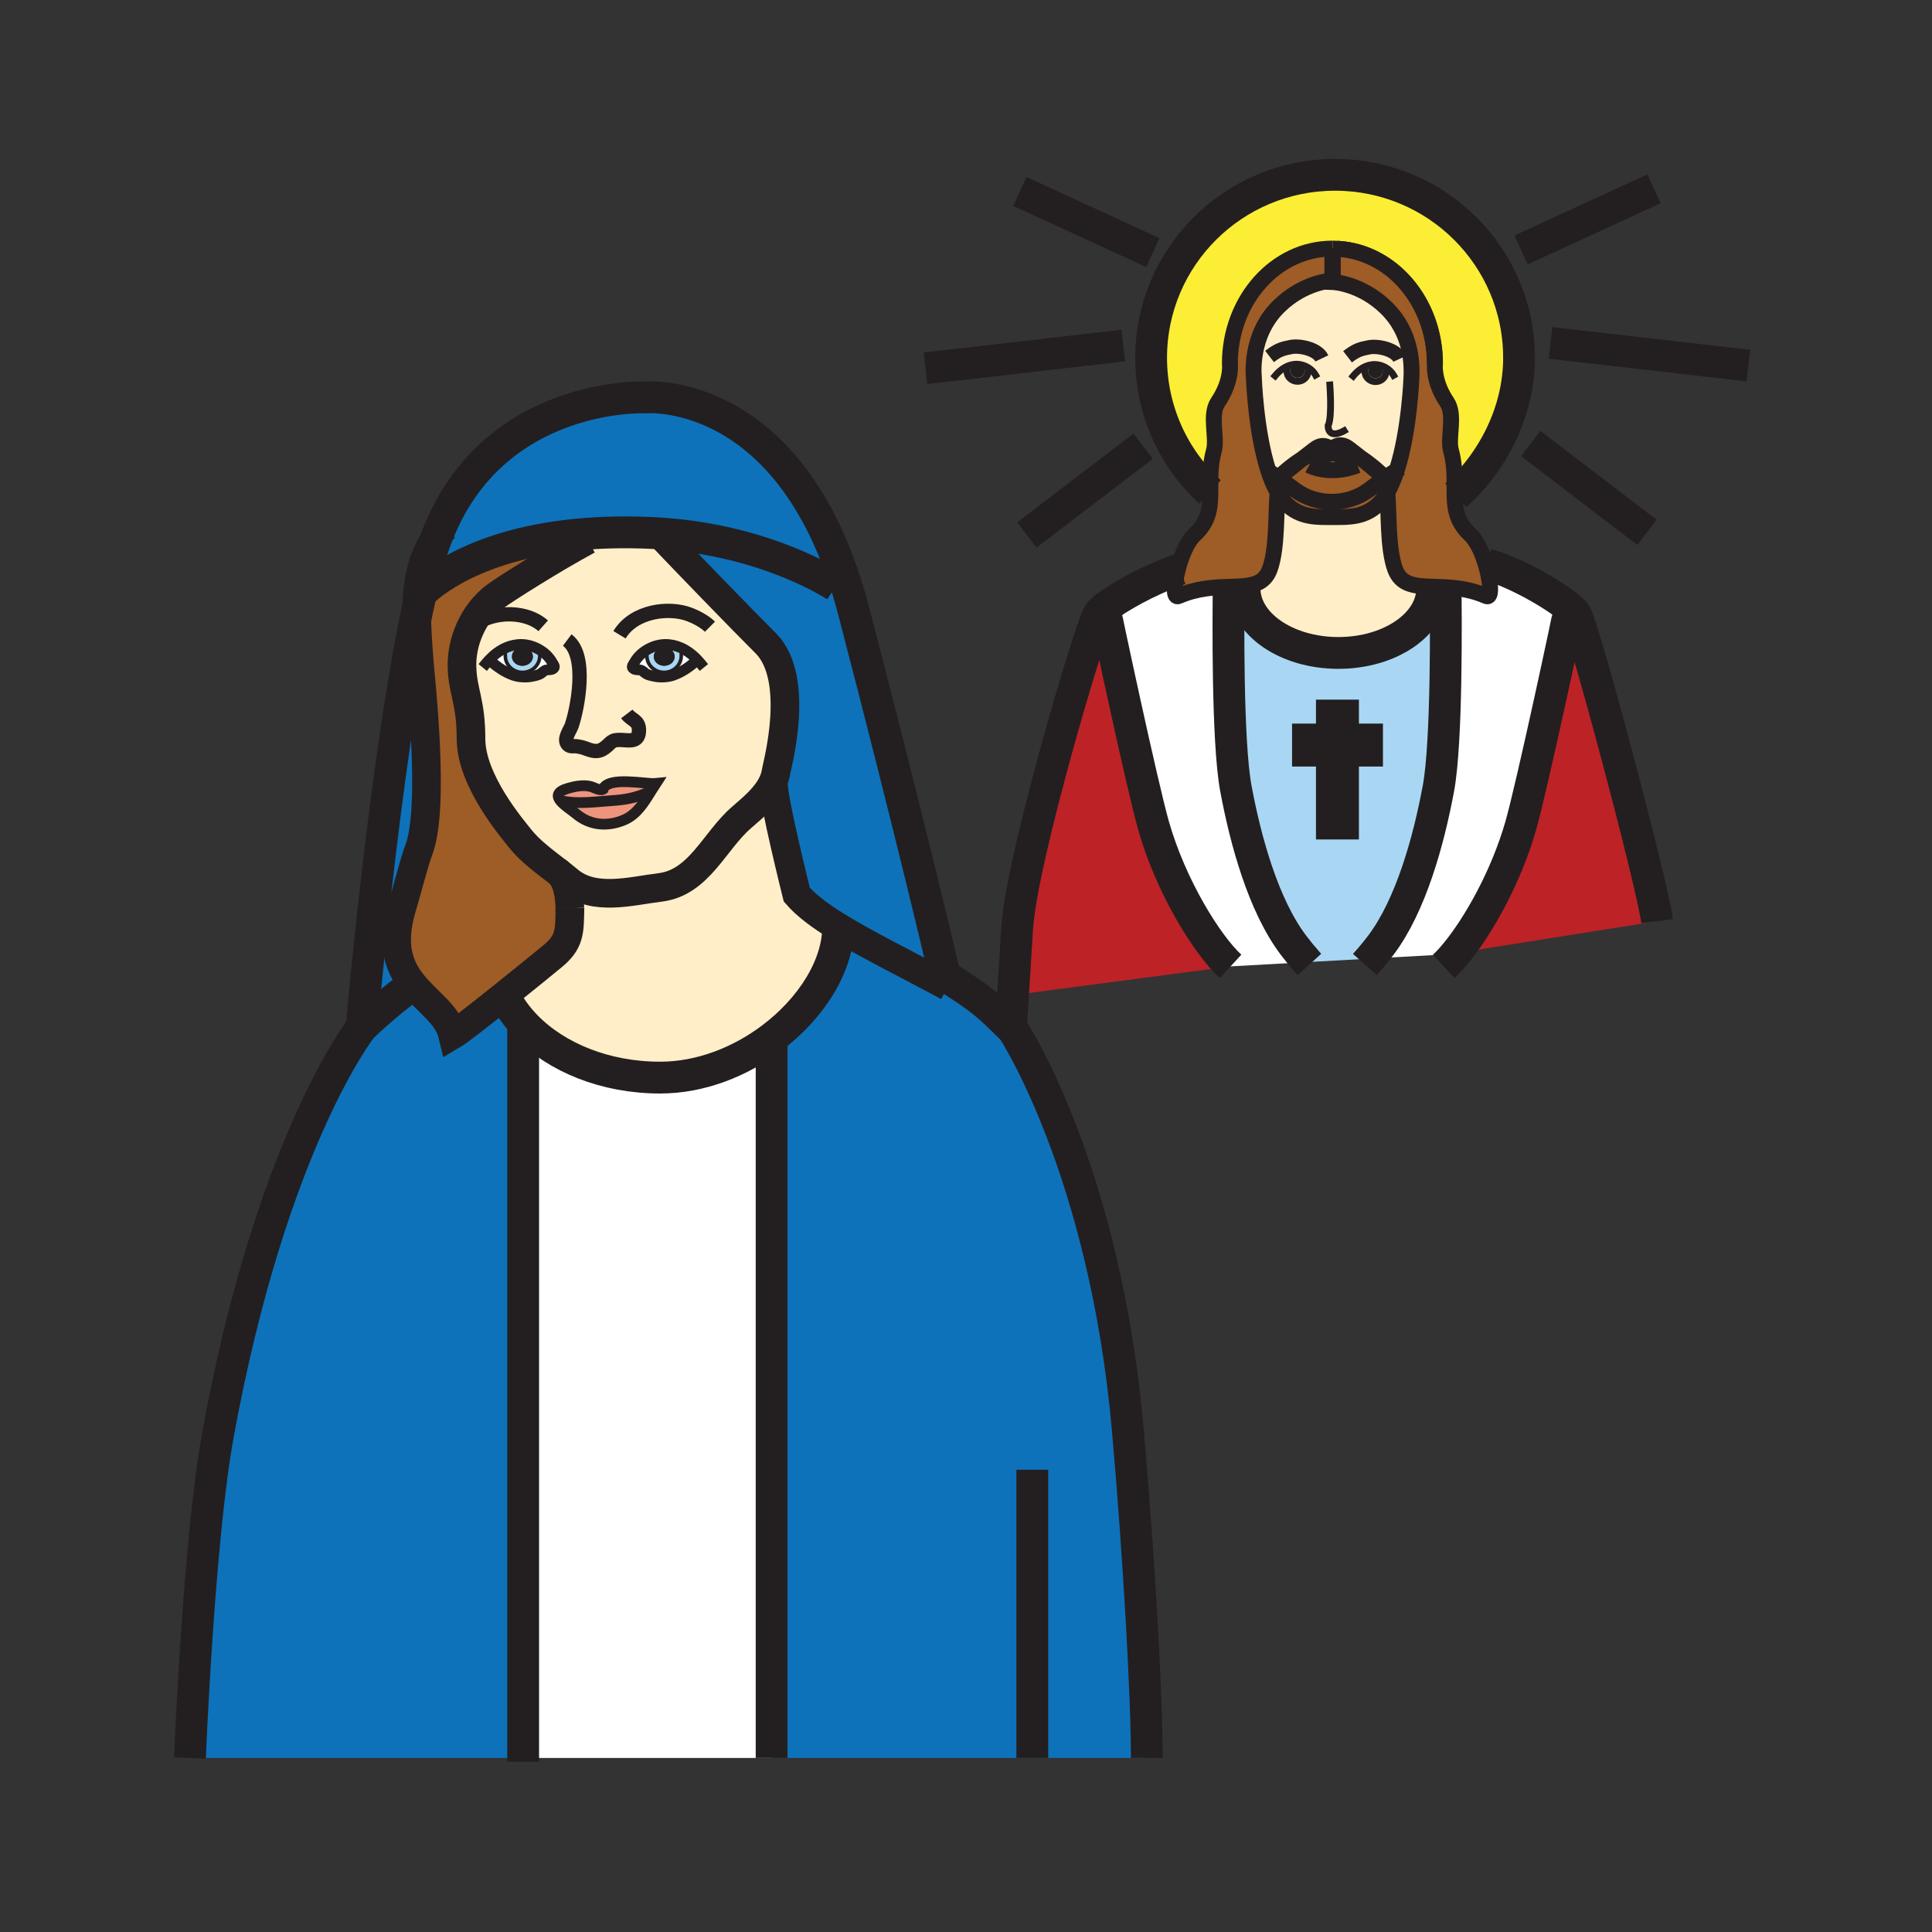 <?xml version="1.0" encoding="iso-8859-1"?>
<!-- Generator: Adobe Illustrator 12.0.1, SVG Export Plug-In . SVG Version: 6.00 Build 51448)  -->
<!DOCTYPE svg PUBLIC "-//W3C//DTD SVG 1.1//EN" "http://www.w3.org/Graphics/SVG/1.1/DTD/svg11.dtd">
<svg  version="1.1" id="Layer_1" xmlns="http://www.w3.org/2000/svg" xmlns:xlink="http://www.w3.org/1999/xlink" width="850.394" height="850.394"
	 viewBox="0 0 850.394 850.394" style="overflow:visible;enable-background:new 0 0 850.394 850.394;" xml:space="preserve">
<rect x="0" y="0" width="850.394" height="850.394" fill="#333333" stroke="none"/>
<g id="XMLID_4_">
	<g>
		<path style="fill:#0D72BA;" d="M192.32,236.11c24.74-64.16,91.79-61.18,91.79-61.18s61.12-5.49,88.84,84.12L368,258
			c0,0-30.08-20.27-77.79-23.22c-0.63-0.04-1.26-0.08-1.89-0.11c-10.89-0.56-20.77-0.42-29.72,0.24
			c-49.42,3.64-70.22,23.03-73.34,26.24c0.96-4.28,1.94-8.36,2.94-12.18C189.39,244.41,190.77,240.13,192.32,236.11z"/>
		<path style="fill:#0D72BA;" d="M290.21,234.78C337.92,237.73,368,258,368,258l4.95,1.05c1,3.24,1.96,6.61,2.87,10.11
			c25.34,97.24,39.55,158.18,39.55,158.18l-1.17,1.11c0.84,0.53,1.65,1.03,2.43,1.52l-1.64,3.03
			c-17.74-9.53-33.83-17.45-46.08-24.98c-7.81-4.8-14.06-9.44-18.19-14.22c0,0-10.38-41.47-10.26-48.76l-0.49-0.24
			c0.84-1.75,1.44-3.6,1.71-5.6c0.34-2.35,10.91-40.51-4.64-56.07c-10.61-10.61-34.77-35.51-46.84-48.24L290.21,234.78z"/>
		<path style="fill:#BD2226;" d="M693.55,270.26c3.5,5.45,33.521,117.69,35.851,135.23l-88.54,14.06
			c9.76-11.87,22.01-33.33,28.529-56.15c4.88-17.07,21.44-94.32,21.44-95.49l0.2-0.24C692.25,268.71,693.12,269.6,693.55,270.26z"/>
		<path style="fill:#BD2226;" d="M447.71,408.61c1.95-31.06,32.35-132.9,35.86-138.35c0.42-0.65,1.3-1.52,2.569-2.55l0.16,0.2
			c0,1.17,16.561,78.42,21.44,95.49c7.79,27.28,23.77,52.61,33.899,61.96L446,438l-0.12-0.01
			C446.44,428.98,447.15,417.6,447.71,408.61z"/>
		<path style="fill:#FFFFFF;" d="M575.43,423.48l-33.79,1.88c-10.13-9.35-26.109-34.68-33.899-61.96
			c-4.88-17.07-21.44-94.32-21.44-95.49l-0.16-0.2c5.641-4.54,18.83-12.07,32.23-16.83c-1.68,6.65-1.86,12.48,0.37,11.51
			c8.09-3.53,15.67-3.88,22.09-4.08c-0.16,11.56-0.7,68.13,3.15,88.72c4.279,22.99,12.079,51.41,25.329,68.98
			C571.17,418.48,573.24,420.99,575.43,423.48z"/>
		<path style="fill:#FFFFFF;" d="M691.03,267.67l-0.2,0.24c0,1.17-16.561,78.42-21.44,95.49c-6.52,22.82-18.77,44.28-28.529,56.15
			L638,420l-34.97,1.95c1.689-1.98,3.31-3.98,4.79-5.94c13.239-17.57,21.04-45.99,25.319-68.98c3.83-20.5,3.311-76.63,3.15-88.55
			c5.45,0.31,11.54,1.11,17.95,3.91c2.5,1.09,1.979-6.32-0.26-13.86l0.47-0.15C668.14,252.35,684.56,262.16,691.03,267.67z"/>
		<path style="fill:#A9D7F3;" d="M636.29,258.48c0.16,11.92,0.68,68.05-3.15,88.55c-4.279,22.99-12.08,51.41-25.319,68.98
			c-1.48,1.96-3.101,3.96-4.79,5.94l-27.601,1.53c-2.189-2.49-4.26-5-6.12-7.47c-13.25-17.57-21.05-45.99-25.329-68.98
			c-3.851-20.59-3.311-77.16-3.15-88.72c2.52-0.09,4.86-0.15,6.99-0.37c-0.021,0.33-0.03,0.67-0.03,1.01
			c0,15.72,18.5,28.45,41.31,28.45c22.82,0,41.32-12.73,41.32-28.45c0-0.23,0-0.47-0.02-0.7
			C632.26,258.31,634.23,258.36,636.29,258.48z"/>
		<path style="fill:#FBEE34;" d="M534.33,198.31c-1.88,6.75-1.54,12.73-1.561,18.21h-0.199c-15.931-14.71-25.891-35.71-25.891-59.03
			c0-44.48,36.25-80.54,80.971-80.54c44.729,0,80.979,36.06,80.979,80.54c0,23.64-11.51,45.81-27.82,60.54l-0.569,0.01
			c-0.13-5.89,0.47-12.35-1.58-19.73c-1.57-5.67,2.07-15.61-1.76-21.29c-6.36-9.44-5.261-17.01-5.261-17.01
			c0-27.09-19-49.21-42.87-50.51c-0.739-0.05-1.479-0.07-2.229-0.07c-0.03,0-0.06,0-0.09,0c-24.91,0-45.101,22.65-45.101,50.58
			c0,0,1.101,7.57-5.27,17.01C532.26,182.7,535.9,192.64,534.33,198.31z"/>
		<path style="fill:#A9D7F3;" d="M229.93,284.95c-2.55,0-4.6,1.82-4.6,4.05c0,2.25,2.05,4.05,4.6,4.05c2.56,0,4.63-1.8,4.63-4.05
			C234.56,286.77,232.49,284.95,229.93,284.95z M229.68,283.67c2.8,0.07,5.66,0.98,8.11,2.52l-0.38,0.6
			c0.47,0.93,0.17,0.83,0.17,1.94c0,3.99-3.4,7.23-7.57,7.23c-4.18,0-7.58-3.24-7.58-7.23c0-1.5-0.14-1.89,0.68-3.04l-0.27-0.66
			C224.96,284.12,227.24,283.62,229.68,283.67z"/>
		<path style="fill:#A9D7F3;" d="M296.97,289c0-2.23-2.06-4.05-4.6-4.05c-2.56,0-4.61,1.82-4.61,4.05c0,2.25,2.05,4.05,4.61,4.05
			C294.91,293.05,296.97,291.25,296.97,289z M284.51,286.19c2.45-1.54,5.31-2.45,8.11-2.52c2.44-0.05,4.72,0.45,6.84,1.36
			l-0.27,0.66c0.82,1.15,0.67,1.54,0.67,3.04c0,3.99-3.39,7.23-7.56,7.23c-4.18,0-7.56-3.24-7.56-7.23c0-1.11-0.32-1.01,0.15-1.94
			L284.51,286.19z"/>
		<path style="fill:#FFFFFF;" d="M284.74,288.73c0,3.99,3.38,7.23,7.56,7.23c4.17,0,7.56-3.24,7.56-7.23c0-1.5,0.15-1.89-0.67-3.04
			l0.27-0.66c2.81,1.19,5.33,3.11,7.49,5.39l-0.17,0.15c-2.98,2.76-6.43,5.22-10.4,6.64c-2.41,0.86-5.73,1.01-8.26,0.5
			c-1.06-0.22-2.37-0.49-3.36-0.95c-0.83-0.37-1.54-1.26-2.32-1.64c-1.14-0.53-2.45-0.06-3.53-0.72c-1.26-0.79-0.3-1.68,0.42-2.97
			c1.19-2.11,3.03-3.92,5.18-5.24l0.38,0.6C284.42,287.72,284.74,287.62,284.74,288.73z"/>
		<path style="fill:#FFFFFF;" d="M222.43,288.73c0,3.99,3.4,7.23,7.58,7.23c4.17,0,7.57-3.24,7.57-7.23c0-1.11,0.3-1.01-0.17-1.94
			l0.38-0.6c2.16,1.32,4,3.13,5.19,5.24c0.72,1.29,1.68,2.18,0.42,2.97c-1.09,0.66-2.39,0.19-3.55,0.72
			c-0.77,0.38-1.48,1.27-2.31,1.64c-0.99,0.46-2.3,0.73-3.37,0.95c-2.52,0.51-5.83,0.36-8.24-0.5c-3.98-1.42-7.42-3.88-10.41-6.64
			l-0.17-0.15c2.17-2.28,4.68-4.2,7.49-5.39l0.27,0.66C222.29,286.84,222.43,287.23,222.43,288.73z"/>
		<path style="fill:#EE947D;" d="M246.53,352.3c5.28,1.54,12.88,0.92,18.68,0.44c0.7-0.06,1.37-0.12,2.01-0.17
			c5.98-0.48,10.9-0.52,19.34-4.33c-3.04,4.95-6.22,10.16-11.6,12.54c-7.32,3.24-15.14,2.6-21.15-2.38
			c-2.23-1.84-5.7-4.02-7.29-6.09L246.53,352.3z"/>
		<path style="fill:#EE947D;" d="M259.78,346.14c1.64,0.38,4.07,1.96,5.55,1.34c-0.13,0.31-0.22,0.66-0.26,1.03l0.14,4.23
			c-5.8,0.48-13.4,1.1-18.68-0.44l-0.01,0.01c-1.53-2.02-1.3-3.93,3.55-5.34C253.08,346.1,256.69,345.41,259.78,346.14z"/>
		<path style="fill:#EE947D;" d="M288.69,344.85c-0.72,1.09-1.42,2.23-2.13,3.39c-8.44,3.81-13.36,3.85-19.34,4.33
			c-0.64,0.05-1.31,0.11-2.01,0.17l-0.14-4.23c0.04-0.37,0.13-0.72,0.26-1.03C267.71,341.48,284.27,345.3,288.69,344.85z"/>
		<path style="fill:#FFEEC8;" d="M250.83,399.76v-0.01c-0.16-5.33-1.01-12.22-4.86-15.66c1.46,1.13,2.88,2.26,4.24,3.41
			c11.12,9.41,27.39,4.69,40.32,3.11c17.21-2.09,23.86-20.39,35.83-30.76c5.2-4.5,10.78-9.15,13.61-15.05l0.49,0.24
			c-0.12,7.29,10.26,48.76,10.26,48.76c4.13,4.78,10.38,9.42,18.19,14.22c0,17.14-11.8,35.8-29.27,48.94
			c-13.83,10.41-31.21,17.36-49.1,17.36c-24.09,0-45.47-8.82-58.82-22.431c-4.09-4.159-7.42-8.76-9.85-13.699
			c9.47-7.57,18.79-15.181,21.36-17.311C250.51,414.87,250.83,410.55,250.83,399.76z"/>
		<path style="fill:#FFEEC8;" d="M306.95,290.42c-2.16-2.28-4.68-4.2-7.49-5.39c-2.12-0.91-4.4-1.41-6.84-1.36
			c-2.8,0.07-5.66,0.98-8.11,2.52c-2.15,1.32-3.99,3.13-5.18,5.24c-0.72,1.29-1.68,2.18-0.42,2.97c1.08,0.66,2.39,0.19,3.53,0.72
			c0.78,0.38,1.49,1.27,2.32,1.64c0.99,0.46,2.3,0.73,3.36,0.95c2.53,0.51,5.85,0.36,8.26-0.5c3.97-1.42,7.42-3.88,10.4-6.64
			L306.95,290.42z M286.56,348.24c0.71-1.16,1.41-2.3,2.13-3.39c-4.42,0.45-20.98-3.37-23.36,2.63c-1.48,0.62-3.91-0.96-5.55-1.34
			c-3.09-0.73-6.7-0.04-9.71,0.83c-4.85,1.41-5.08,3.32-3.55,5.34c1.59,2.07,5.06,4.25,7.29,6.09c6.01,4.98,13.83,5.62,21.15,2.38
			C280.34,358.4,283.52,353.19,286.56,348.24z M206.78,276.93c2.58-5.81,6.54-10.98,11.51-14.63c4.25-3.11,25.23-16.43,40.51-24.65
			l-0.2-2.74c8.95-0.66,18.83-0.8,29.72-0.24c0.63,0.03,1.26,0.07,1.89,0.11l-0.01,0.11c12.07,12.73,36.23,37.63,46.84,48.24
			c15.55,15.56,4.98,53.72,4.64,56.07c-0.27,2-0.87,3.85-1.71,5.6c-2.83,5.9-8.41,10.55-13.61,15.05
			c-11.97,10.37-18.62,28.67-35.83,30.76c-12.93,1.58-29.2,6.3-40.32-3.11c-1.36-1.15-2.78-2.28-4.24-3.41
			c-0.02-0.02-0.05-0.04-0.08-0.06c-0.24-0.21-0.48-0.4-0.74-0.58c-0.04-0.03-0.08-0.06-0.13-0.09
			c-5.69-4.39-11.75-8.83-16.07-14.27c-3.58-4.51-21.63-25.57-21.63-43.86c0-16.67-3.69-20.66-3.97-31.73
			C203.22,287.89,204.44,282.15,206.78,276.93z M215.35,290.42l0.17,0.15c2.99,2.76,6.43,5.22,10.41,6.64
			c2.41,0.86,5.72,1.01,8.24,0.5c1.07-0.22,2.38-0.49,3.37-0.95c0.83-0.37,1.54-1.26,2.31-1.64c1.16-0.53,2.46-0.06,3.55-0.72
			c1.26-0.79,0.3-1.68-0.42-2.97c-1.19-2.11-3.03-3.92-5.19-5.24c-2.45-1.54-5.31-2.45-8.11-2.52c-2.44-0.05-4.72,0.45-6.84,1.36
			C220.03,286.22,217.52,288.14,215.35,290.42z"/>
		<path style="fill:#FFEEC8;" d="M630.4,258.25c0.02,0.23,0.02,0.47,0.02,0.7c0,15.72-18.5,28.45-41.32,28.45
			c-22.81,0-41.31-12.73-41.31-28.45c0-0.34,0.01-0.68,0.03-1.01c5.22-0.55,9.12-2.1,11.09-7.4c3.46-9.32,2.609-26.31,3.479-33.73
			c1.061,1.85,2.24,3.46,3.54,4.76c6.36,6.36,13.46,6.03,20.561,6.03c7.109,0,14.21,0.33,20.569-6.03c1.301-1.3,2.48-2.91,3.54-4.76
			c0.881,7.42,0.021,24.41,3.48,33.73C616.67,257.49,622.56,257.99,630.4,258.25z"/>
		<path style="fill:#FFEEC8;" d="M607.11,163.46c0-0.83-0.75-1.5-1.681-1.5c-0.92,0-1.68,0.67-1.68,1.5c0,0.82,0.76,1.49,1.68,1.49
			C606.36,164.95,607.11,164.28,607.11,163.46z M572.77,163.32c0-0.82-0.75-1.49-1.68-1.49c-0.92,0-1.68,0.67-1.68,1.49
			c0,0.83,0.76,1.5,1.68,1.5C572.02,164.82,572.77,164.15,572.77,163.32z M596.8,199.84c-3.649-2.64-5.99-5.98-10.8-2.06
			c-4.55-3.45-6.86-0.21-10.42,2.35c-0.66,0.48-1.6,1.2-2.66,2.04c-3.31,2.6-7.86,6.34-9.24,7.52l-1.76,0.11
			c-1.62-1.11-2.76-1.84-3.55-2.32c-5.74-17.47-6.48-41.65-6.48-41.65s-2.109-18.12,10.971-30.94
			c11.189-10.98,23.59-11.42,23.59-11.42h0.2v0.67c0,0,12.399,0.44,23.59,11.41c11.35,11.13,11.21,25.23,11.05,30.05
			c0,0-0.82,23.87-6.47,41.36c-1.17,0.72-2.91,1.87-5.431,3.64l-0.56-0.8c-1.36-1.16-5.87-5.03-9.2-7.75
			c-0.02-0.01-0.03-0.02-0.05-0.03l-0.01-0.01C598.46,201.1,597.48,200.33,596.8,199.84z"/>
		<path style="fill:#9E5C26;" d="M580.42,199.84c3.78,1.59,5.42-0.69,5.86-1.49c0.63,0.94,2.31,2.62,5.689,1.2
			c1.771-0.74,4.7,0.58,7.601,2.46l0.01,0.01c0.02,0.01,0.03,0.02,0.05,0.03c3.33,2.72,7.84,6.59,9.2,7.75l0.56,0.8
			c-1.87,1.31-4.159,2.97-6.96,5.06c-4.649,3.48-10.43,5.22-16.199,5.22c-5.78,0-11.561-1.74-16.2-5.22
			c-3.54-2.65-6.17-4.53-8.11-5.86l1.76-0.11c1.38-1.18,5.931-4.92,9.24-7.52C575.81,200.35,578.68,199.12,580.42,199.84z"/>
		<path style="fill:#9E5C26;" d="M558.37,207.48c0.79,0.48,1.93,1.21,3.55,2.32c1.94,1.33,4.57,3.21,8.11,5.86
			c4.64,3.48,10.42,5.22,16.2,5.22c5.77,0,11.55-1.74,16.199-5.22c2.801-2.09,5.09-3.75,6.96-5.06c2.521-1.77,4.261-2.92,5.431-3.64
			c-1.181,3.66-2.57,7.03-4.221,9.85c-1.06,1.85-2.239,3.46-3.54,4.76c-6.359,6.36-13.46,6.03-20.569,6.03
			c-7.101,0-14.2,0.33-20.561-6.03c-1.3-1.3-2.479-2.91-3.54-4.76C560.83,214.13,559.5,210.93,558.37,207.48z"/>
		<path style="fill:#9E5C26;" d="M586.45,109.43v14.04c0,0-12.4,0.44-23.59,11.42c-13.08,12.82-10.971,30.94-10.971,30.94
			s0.74,24.18,6.48,41.65c1.13,3.45,2.46,6.65,4.02,9.33c-0.87,7.42-0.02,24.41-3.479,33.73c-1.97,5.3-5.87,6.85-11.09,7.4
			c-2.13,0.22-4.471,0.28-6.99,0.37c-6.42,0.2-14,0.55-22.09,4.08c-2.23,0.97-2.05-4.86-0.37-11.51
			c1.49-5.93,4.17-12.51,7.399-15.49c6.37-5.87,6.971-11.97,7-18.87c0.021-5.48-0.319-11.46,1.561-18.21
			c1.57-5.67-2.07-15.61,1.75-21.29c6.37-9.44,5.27-17.01,5.27-17.01C541.35,132.08,561.54,109.43,586.45,109.43z"/>
		<path style="fill:#9E5C26;" d="M586.45,123.47v-14.04c0.03,0,0.06,0,0.09,0c0.75,0,1.49,0.02,2.229,0.07
			c23.87,1.3,42.87,23.42,42.87,50.51c0,0-1.1,7.57,5.261,17.01c3.83,5.68,0.189,15.62,1.76,21.29c2.05,7.38,1.45,13.84,1.58,19.73
			c0.13,6.28,1.09,11.91,6.979,17.35c2.8,2.59,5.19,7.9,6.761,13.14c2.239,7.54,2.76,14.95,0.26,13.86
			c-6.41-2.8-12.5-3.6-17.95-3.91c-2.06-0.12-4.03-0.17-5.89-0.23c-7.841-0.26-13.73-0.76-16.32-7.71
			c-3.46-9.32-2.6-26.31-3.48-33.73c1.65-2.82,3.04-6.19,4.221-9.85c5.649-17.49,6.47-41.36,6.47-41.36
			c0.16-4.82,0.3-18.92-11.05-30.05c-11.19-10.97-23.59-11.41-23.59-11.41v-0.67H586.45z"/>
		<path style="fill:#FFFFFF;" d="M339.64,456.96V773.8H230.27V452.57l1.45-0.681c13.35,13.61,34.73,22.431,58.82,22.431
			C308.43,474.32,325.81,467.37,339.64,456.96z"/>
		<path style="fill:#9E5C26;" d="M206.78,276.93c-2.34,5.22-3.56,10.96-3.43,16.57c0.28,11.07,3.97,15.06,3.97,31.73
			c0,18.29,18.05,39.35,21.63,43.86c4.32,5.44,10.38,9.88,16.07,14.27c0.05,0.03,0.09,0.06,0.13,0.09c0.25,0.2,0.5,0.39,0.74,0.58
			c0.03,0.02,0.06,0.04,0.08,0.06c3.85,3.44,4.7,10.33,4.86,15.66v0.01c0,10.79-0.32,15.11-7.6,21.12
			c-2.57,2.13-11.89,9.74-21.36,17.311c-9.92,7.949-19.99,15.85-22.6,17.38c-2.09-8.87-10.8-14.181-17.28-22.08
			c-6.07-7.38-10.19-17.02-5.12-33.96c2.75-9.15,5.48-20.28,7.39-25.19c7.39-18.91,0.77-76.05,0.17-84.4
			c-0.48-6.6-1.01-13.49-1-20.3c0.61-2.91,1.21-5.74,1.83-8.49c3.12-3.21,23.92-22.6,73.34-26.24l0.2,2.74
			c-15.28,8.22-36.26,21.54-40.51,24.65C213.32,265.95,209.36,271.12,206.78,276.93z"/>
		<path style="fill:#0D72BA;" d="M184.43,289.94c0.6,8.35,7.22,65.49-0.17,84.4c-1.91,4.91-4.64,16.04-7.39,25.19
			c-5.07,16.94-0.95,26.581,5.12,33.96l-1.92,1.13c-3.45,2.479-7.51,5.74-11.3,8.97c-3.79,3.22-7.29,6.41-9.61,8.72
			c0,0,9.86-112.939,24.27-182.669C183.42,276.45,183.95,283.34,184.43,289.94z"/>
		<path style="fill:#0D72BA;" d="M231.72,451.89l-1.45,0.681V773.8H83.6c0,0,3.86-95.88,12.34-142.31
			c23.55-129,63.22-179.181,63.22-179.181c2.32-2.31,5.82-5.5,9.61-8.72c3.79-3.229,7.85-6.49,11.3-8.97l1.92-1.13
			c6.48,7.899,15.19,13.21,17.28,22.08c2.61-1.53,12.68-9.431,22.6-17.38C224.3,443.13,227.63,447.73,231.72,451.89z"/>
		<path style="fill:#0D72BA;" d="M444.98,452.4c0.3,0.3,0.619,0.619,0.939,0.939c0,0,40.4,61.49,50.49,175.92
			c4.97,56.24,8.38,117.62,8.38,144.54h-50.41H339.64V456.96c17.47-13.14,29.27-31.8,29.27-48.94
			c12.25,7.53,28.34,15.45,46.08,24.98l1.64-3.03c7.53,4.74,12.11,7.851,15.99,10.95C436.65,444.14,439.94,447.37,444.98,452.4z"/>
		<path style="fill:#231F20;" d="M292.37,287.2c0.92,0,1.66,0.81,1.66,1.8c0,1-0.74,1.81-1.66,1.81c-0.91,0-1.66-0.81-1.66-1.81
			C290.71,288.01,291.46,287.2,292.37,287.2z"/>
		<path style="fill:#231F20;" d="M292.37,290.81c0.92,0,1.66-0.81,1.66-1.81c0-0.99-0.74-1.8-1.66-1.8c-0.91,0-1.66,0.81-1.66,1.8
			C290.71,290,291.46,290.81,292.37,290.81z M292.37,284.95c2.54,0,4.6,1.82,4.6,4.05c0,2.25-2.06,4.05-4.6,4.05
			c-2.56,0-4.61-1.8-4.61-4.05C287.76,286.77,289.81,284.95,292.37,284.95z"/>
		<path style="fill:#231F20;" d="M229.93,290.81c-0.91,0-1.65-0.81-1.65-1.81c0-0.99,0.74-1.8,1.65-1.8c0.92,0,1.65,0.81,1.65,1.8
			C231.58,290,230.85,290.81,229.93,290.81z"/>
		<path style="fill:#231F20;" d="M229.93,287.2c-0.91,0-1.65,0.81-1.65,1.8c0,1,0.74,1.81,1.65,1.81c0.92,0,1.65-0.81,1.65-1.81
			C231.58,288.01,230.85,287.2,229.93,287.2z M225.33,289c0-2.23,2.05-4.05,4.6-4.05c2.56,0,4.63,1.82,4.63,4.05
			c0,2.25-2.07,4.05-4.63,4.05C227.38,293.05,225.33,291.25,225.33,289z"/>
	</g>
	<g>
		<path style="fill:none;stroke:#231F20;stroke-width:14;stroke-miterlimit:10;" d="M654.45,248.38
			c13.689,3.97,30.109,13.78,36.58,19.29c1.22,1.04,2.09,1.93,2.52,2.59c3.5,5.45,33.521,117.69,35.851,135.23"/>
		<path style="fill:none;stroke:#231F20;stroke-width:14;stroke-miterlimit:10;" d="M636.26,256.23c0,0,0.01,0.8,0.03,2.25
			c0.16,11.92,0.68,68.05-3.15,88.55c-4.279,22.99-12.08,51.41-25.319,68.98c-1.48,1.96-3.101,3.96-4.79,5.94
			c-0.75,0.87-1.511,1.73-2.28,2.59"/>
		<path style="fill:none;stroke:#231F20;stroke-width:14;stroke-miterlimit:10;" d="M630.36,257.43c0.02,0.28,0.04,0.55,0.04,0.82
			c0.02,0.23,0.02,0.47,0.02,0.7c0,15.72-18.5,28.45-41.32,28.45c-22.81,0-41.31-12.73-41.31-28.45c0-0.34,0.01-0.68,0.03-1.01
			c0.02-0.31,0.04-0.62,0.069-0.93"/>
		<path style="fill:none;stroke:#231F20;stroke-width:14;stroke-miterlimit:10;" d="M690.83,267.91c0,1.17-16.561,78.42-21.44,95.49
			c-6.52,22.82-18.77,44.28-28.529,56.15c-1.91,2.33-3.721,4.28-5.38,5.81"/>
		<path style="fill:none;stroke:#231F20;stroke-width:14;stroke-miterlimit:10;" d="M519.5,250.48c-0.38,0.13-0.76,0.26-1.13,0.4
			c-13.4,4.76-26.59,12.29-32.23,16.83c-1.27,1.03-2.149,1.9-2.569,2.55c-3.511,5.45-33.91,107.29-35.86,138.35
			c-0.56,8.99-1.27,20.371-1.83,29.38c-0.439,6.939-0.78,12.46-0.899,14.41c-0.03,0.489-0.051,0.76-0.051,0.76"/>
		<path style="fill:none;stroke:#231F20;stroke-width:14;stroke-miterlimit:10;" d="M540.86,256.23c0,0-0.011,0.74-0.03,2.08
			c-0.16,11.56-0.7,68.13,3.15,88.72c4.279,22.99,12.079,51.41,25.329,68.98c1.86,2.47,3.931,4.98,6.12,7.47
			c0.311,0.35,0.62,0.71,0.94,1.06"/>
		<path style="fill:none;stroke:#231F20;stroke-width:14;stroke-miterlimit:10;" d="M486.3,267.91c0,1.17,16.561,78.42,21.44,95.49
			c7.79,27.28,23.77,52.61,33.899,61.96"/>
		<polyline style="fill:none;stroke:#231F20;stroke-width:18.904;" points="588.69,307.95 588.69,327.95 588.69,369.5 		"/>
		<polyline style="fill:none;stroke:#231F20;stroke-width:18.904;" points="568.71,327.95 588.69,327.95 608.72,327.95 		"/>
		<path style="fill:none;stroke:#231F20;stroke-width:3;stroke-linecap:square;stroke-miterlimit:10;" d="M561.27,165.41
			c2.431-2.93,5.721-5.18,9.641-5.1c3.229,0.08,6.58,2,8.149,4.77"/>
		<path style="fill:none;stroke:#231F20;stroke-width:3;stroke-linecap:square;stroke-miterlimit:10;" d="M575.75,163.41
			c0,2.45-2.08,4.44-4.64,4.44c-2.57,0-4.65-1.99-4.65-4.44c0-0.61-0.04-0.91,0.08-1.25"/>
		<path style="fill:none;stroke:#231F20;stroke-width:3;stroke-miterlimit:10;" d="M572.77,163.32c0,0.83-0.75,1.5-1.68,1.5
			c-0.92,0-1.68-0.67-1.68-1.5c0-0.82,0.76-1.49,1.68-1.49C572.02,161.83,572.77,162.5,572.77,163.32z"/>
		<path style="fill:none;stroke:#231F20;stroke-width:6.301;" d="M581.83,157.76c-1.98-4.17-9.73-5.79-13.65-5.01
			c-3.689,0.73-5.52,1.18-9.37,4.16"/>
		<path style="fill:none;stroke:#231F20;stroke-width:3;stroke-linecap:square;stroke-miterlimit:10;" d="M595.61,165.54
			c2.42-2.94,5.72-5.18,9.64-5.1c3.23,0.08,6.59,2,8.15,4.76"/>
		<path style="fill:none;stroke:#231F20;stroke-width:3;stroke-linecap:square;stroke-miterlimit:10;" d="M610.09,163.54
			c0,2.45-2.08,4.44-4.64,4.44c-2.561,0-4.65-1.99-4.65-4.44c0-0.61-0.04-0.91,0.08-1.26"/>
		<path style="fill:none;stroke:#231F20;stroke-width:3;stroke-miterlimit:10;" d="M607.11,163.46c0,0.82-0.75,1.49-1.681,1.49
			c-0.92,0-1.68-0.67-1.68-1.49c0-0.83,0.76-1.5,1.68-1.5C606.36,161.96,607.11,162.63,607.11,163.46z"/>
		<path style="fill:none;stroke:#231F20;stroke-width:6.301;" d="M616.17,157.89c-1.979-4.17-9.74-5.8-13.66-5.01
			c-3.68,0.73-5.52,1.18-9.359,4.16"/>
		<path style="fill:none;stroke:#231F20;stroke-width:3;stroke-miterlimit:10;" d="M585.24,167.95c0,0,1.319,15.43-0.65,19.39
			c0,0-0.45,7.02,8.33,1.53"/>
		<path style="fill:none;stroke:#231F20;stroke-width:7;stroke-miterlimit:10;" d="M586.54,109.43c-0.03,0-0.06,0-0.09,0
			c-24.91,0-45.101,22.65-45.101,50.58c0,0,1.101,7.57-5.27,17.01c-3.82,5.68-0.18,15.62-1.75,21.29
			c-1.88,6.75-1.54,12.73-1.561,18.21c-0.029,6.9-0.63,13-7,18.87c-3.229,2.98-5.909,9.56-7.399,15.49
			c-1.68,6.65-1.86,12.48,0.37,11.51c8.09-3.53,15.67-3.88,22.09-4.08c2.52-0.09,4.86-0.15,6.99-0.37c5.22-0.55,9.12-2.1,11.09-7.4
			c3.46-9.32,2.609-26.31,3.479-33.73c0.011-0.1,0.021-0.2,0.03-0.29"/>
		<path style="fill:none;stroke:#231F20;stroke-width:7;stroke-miterlimit:10;" d="M631.54,160.01c0-27.06-18.95-49.16-42.771-50.51
			"/>
		<path style="fill:none;stroke:#231F20;stroke-width:7;stroke-miterlimit:10;" d="M576.24,204.82c0,0,8.779,4.83,21.29,0"/>
		<path style="fill:none;stroke:#231F20;stroke-width:7;stroke-miterlimit:10;" d="M586.65,110.09v13.38v0.67
			c0,0,12.399,0.44,23.59,11.41c11.35,11.13,11.21,25.23,11.05,30.05c0,0-0.82,23.87-6.47,41.36c-1.181,3.66-2.57,7.03-4.221,9.85
			c-1.06,1.85-2.239,3.46-3.54,4.76c-6.359,6.36-13.46,6.03-20.569,6.03c-7.101,0-14.2,0.33-20.561-6.03
			c-1.3-1.3-2.479-2.91-3.54-4.76c-1.56-2.68-2.89-5.88-4.02-9.33c-5.74-17.47-6.48-41.65-6.48-41.65s-2.109-18.12,10.971-30.94
			c11.189-10.98,23.59-11.42,23.59-11.42v-14.04"/>
		<path style="fill:none;stroke:#231F20;stroke-width:7;stroke-miterlimit:10;" d="M586.54,109.43c0.75,0,1.49,0.02,2.229,0.07
			c23.87,1.3,42.87,23.42,42.87,50.51c0,0-1.1,7.57,5.261,17.01c3.83,5.68,0.189,15.62,1.76,21.29c2.05,7.38,1.45,13.84,1.58,19.73
			c0.13,6.28,1.09,11.91,6.979,17.35c2.8,2.59,5.19,7.9,6.761,13.14c2.239,7.54,2.76,14.95,0.26,13.86
			c-6.41-2.8-12.5-3.6-17.95-3.91c-2.06-0.12-4.03-0.17-5.89-0.23c-7.841-0.26-13.73-0.76-16.32-7.71
			c-3.46-9.32-2.6-26.31-3.48-33.73c-0.01-0.1-0.02-0.2-0.029-0.29"/>
		<path style="fill:none;stroke:#231F20;stroke-width:14;stroke-miterlimit:10;" d="M532.57,216.52
			c-15.931-14.71-25.891-35.71-25.891-59.03c0-44.48,36.25-80.54,80.971-80.54c44.729,0,80.979,36.06,80.979,80.54
			c0,23.64-11.51,45.81-27.82,60.54"/>
		<line style="fill:none;stroke:#231F20;stroke-width:14;stroke-miterlimit:10;" x1="448.9" y1="84.27" x2="507.42" y2="111.19"/>
		<line style="fill:none;stroke:#231F20;stroke-width:14;stroke-miterlimit:10;" x1="451.99" y1="235.49" x2="503.16" y2="196.38"/>
		<line style="fill:none;stroke:#231F20;stroke-width:14;stroke-miterlimit:10;" x1="407.35" y1="162.1" x2="494.43" y2="152.1"/>
		<line style="fill:none;stroke:#231F20;stroke-width:14;stroke-miterlimit:10;" x1="728.03" y1="83.1" x2="669.51" y2="110.02"/>
		<line style="fill:none;stroke:#231F20;stroke-width:14;stroke-miterlimit:10;" x1="724.94" y1="234.32" x2="673.76" y2="195.21"/>
		<line style="fill:none;stroke:#231F20;stroke-width:14;stroke-miterlimit:10;" x1="769.58" y1="160.93" x2="682.5" y2="150.93"/>
		<path style="fill:none;stroke:#231F20;stroke-width:7;stroke-miterlimit:10;" d="M563.68,209.69c1.38-1.18,5.931-4.92,9.24-7.52
			c1.061-0.84,2-1.56,2.66-2.04c3.56-2.56,5.87-5.8,10.42-2.35c0.13,0.09,0.27,0.2,0.41,0.31c0,0-0.04,0.1-0.13,0.26
			c-0.44,0.8-2.08,3.08-5.86,1.49c-1.74-0.72-4.61,0.51-7.5,2.33c-4.689,2.93-9.43,7.36-9.43,7.36"/>
		<path style="fill:none;stroke:#231F20;stroke-width:7;stroke-miterlimit:10;" d="M599.63,202.05c4.5,2.94,8.94,7.21,8.94,7.21"/>
		<path style="fill:none;stroke:#231F20;stroke-width:7;stroke-miterlimit:10;" d="M608.83,209.8c-1.36-1.16-5.87-5.03-9.26-7.79
			l0.01,0.01c0.02,0.01,0.03,0.02-0.01-0.01c-1.11-0.91-2.09-1.68-2.771-2.17c-3.649-2.64-5.99-5.98-10.8-2.06
			c-0.01,0-0.02,0.01-0.03,0.02c0,0,0.09,0.23,0.311,0.55c0.63,0.94,2.31,2.62,5.689,1.2c1.771-0.74,4.7,0.58,7.601,2.46"/>
		<path style="fill:none;stroke:#231F20;stroke-width:7;stroke-miterlimit:10;" d="M616.87,205.78c0,0-0.55,0.25-2.05,1.18
			c-1.17,0.72-2.91,1.87-5.431,3.64c-1.87,1.31-4.159,2.97-6.96,5.06c-4.649,3.48-10.43,5.22-16.199,5.22
			c-5.78,0-11.561-1.74-16.2-5.22c-3.54-2.65-6.17-4.53-8.11-5.86c-1.62-1.11-2.76-1.84-3.55-2.32c-1.3-0.78-1.66-0.89-1.66-0.89"/>
		<path style="fill:none;stroke:#231F20;stroke-width:14;" d="M83.6,773.8c0,0,3.86-95.88,12.34-142.31
			c23.55-129,63.22-179.181,63.22-179.181c2.32-2.31,5.82-5.5,9.61-8.72c3.79-3.229,7.85-6.49,11.3-8.97"/>
		<path style="fill:none;stroke:#231F20;stroke-width:14;" d="M504.79,773.8c0-26.92-3.41-88.3-8.38-144.54
			c-10.09-114.43-50.49-175.92-50.49-175.92c-0.32-0.32-0.64-0.64-0.939-0.939c-5.04-5.03-8.33-8.261-12.36-11.48
			c-3.88-3.1-8.46-6.21-15.99-10.95c-0.78-0.489-1.59-0.989-2.43-1.52"/>
		<path style="fill:none;stroke:#231F20;stroke-width:12.602;" d="M250.83,399.76c0.02,0.82,0.03,1.6,0.03,2.33"/>
		<path style="fill:none;stroke:#231F20;stroke-width:12.602;" d="M245.97,384.09c3.85,3.44,4.7,10.33,4.86,15.66"/>
		<path style="fill:none;stroke:#231F20;stroke-width:12.602;" d="M245.15,383.45c0.26,0.18,0.5,0.37,0.74,0.58"/>
		<path style="fill:none;stroke:#231F20;stroke-width:6.301;" d="M272.68,279.4c6.42-10.66,21.97-12.36,30.89-8.89
			c4.78,1.87,7.68,4.09,8.94,5.34"/>
		<path style="fill:none;stroke:#231F20;stroke-width:6.301;" d="M239.09,275.46c-8.46-7.53-24.93-6.4-32.31,1.47
			c-0.4,0.42-0.77,0.87-1.11,1.33"/>
		<path style="fill:none;stroke:#231F20;stroke-width:6.301;" d="M249.67,281.72c9.3,6.95,4.37,30.48,2.03,37.5
			c-0.74,2.24-3.95,6.21-1.7,8.53c1.1,1.13,2.5,0.53,3.85,0.74c1.44,0.21,2.28,0.36,3.91,0.96c3.15,1.17,5.44,1.88,8.27-0.18
			c3.07-2.22,2.83-3.8,7.36-3.57c3.82,0.17,8.03,1.25,7.85-4.62c-0.14-4.04-3.18-3.99-5.35-6.83"/>
		<path style="fill:none;stroke:#231F20;stroke-width:4.726;" d="M265.07,348.51c0.04-0.37,0.13-0.72,0.26-1.03
			c2.38-6,18.94-2.18,23.36-2.63c-0.72,1.09-1.42,2.23-2.13,3.39c-3.04,4.95-6.22,10.16-11.6,12.54c-7.32,3.24-15.14,2.6-21.15-2.38
			c-2.23-1.84-5.7-4.02-7.29-6.09c-1.53-2.02-1.3-3.93,3.55-5.34c3.01-0.87,6.62-1.56,9.71-0.83c1.64,0.38,4.07,1.96,5.55,1.34
			c0.24-0.1,0.45-0.26,0.64-0.5"/>
		<path style="fill:none;stroke:#231F20;stroke-width:4.726;" d="M246.53,352.3c5.28,1.54,12.88,0.92,18.68,0.44
			c0.7-0.06,1.37-0.12,2.01-0.17c5.98-0.48,10.9-0.52,19.34-4.33l0.01-0.01"/>
		<path style="fill:none;stroke:#231F20;stroke-width:12.602;" d="M290.2,234.89c12.07,12.73,36.23,37.63,46.84,48.24
			c15.55,15.56,4.98,53.72,4.64,56.07c-0.27,2-0.87,3.85-1.71,5.6c-2.83,5.9-8.41,10.55-13.61,15.05
			c-11.97,10.37-18.62,28.67-35.83,30.76c-12.93,1.58-29.2,6.3-40.32-3.11c-1.36-1.15-2.78-2.28-4.24-3.41
			c-0.02-0.02-0.05-0.04-0.08-0.06c-0.24-0.19-0.49-0.38-0.74-0.58c-0.04-0.03-0.08-0.06-0.13-0.09
			c-5.69-4.39-11.75-8.83-16.07-14.27c-3.58-4.51-21.63-25.57-21.63-43.86c0-16.67-3.69-20.66-3.97-31.73
			c-0.13-5.61,1.09-11.35,3.43-16.57c2.58-5.81,6.54-10.98,11.51-14.63c4.25-3.11,25.23-16.43,40.51-24.65"/>
		<path style="fill:none;stroke:#231F20;stroke-width:12.602;" d="M195.77,232.14c-1.27,1.27-2.41,2.59-3.45,3.97
			c-7.08,9.46-8.87,21.35-8.89,33.53c-0.01,6.81,0.52,13.7,1,20.3c0.6,8.35,7.22,65.49-0.17,84.4c-1.91,4.91-4.64,16.04-7.39,25.19
			c-5.07,16.94-0.95,26.581,5.12,33.96c6.48,7.899,15.19,13.21,17.28,22.08c2.61-1.53,12.68-9.431,22.6-17.38
			c9.47-7.57,18.79-15.181,21.36-17.311c7.28-6.01,7.6-10.33,7.6-21.12v-0.01"/>
		<path style="fill:none;stroke:#231F20;stroke-width:12.602;" d="M340.46,345.04c-0.12,7.29,10.26,48.76,10.26,48.76
			c4.13,4.78,10.38,9.42,18.19,14.22c12.25,7.53,28.34,15.45,46.08,24.98c0.75,0.4,1.5,0.81,2.26,1.22"/>
		<path style="fill:none;stroke:#231F20;stroke-width:4.726;stroke-linecap:square;stroke-miterlimit:10;" d="M308.33,291.98
			c-0.44-0.54-0.9-1.06-1.38-1.56c-2.16-2.28-4.68-4.2-7.49-5.39c-2.12-0.91-4.4-1.41-6.84-1.36c-2.8,0.07-5.66,0.98-8.11,2.52
			c-2.15,1.32-3.99,3.13-5.18,5.24c-0.72,1.29-1.68,2.18-0.42,2.97c1.08,0.66,2.39,0.19,3.53,0.72c0.78,0.38,1.49,1.27,2.32,1.64
			c0.99,0.46,2.3,0.73,3.36,0.95c2.53,0.51,5.85,0.36,8.26-0.5c3.97-1.42,7.42-3.88,10.4-6.64"/>
		<path style="fill:none;stroke:#231F20;stroke-width:1.575;stroke-linecap:square;stroke-miterlimit:10;" d="M284.89,286.79
			c-0.47,0.93-0.15,0.83-0.15,1.94c0,3.99,3.38,7.23,7.56,7.23c4.17,0,7.56-3.24,7.56-7.23c0-1.5,0.15-1.89-0.67-3.04"/>
		<path style="fill:none;stroke:#231F20;stroke-width:4.726;stroke-linecap:square;stroke-miterlimit:10;" d="M213.97,291.98
			c0.44-0.54,0.91-1.06,1.38-1.56c2.17-2.28,4.68-4.2,7.49-5.39c2.12-0.91,4.4-1.41,6.84-1.36c2.8,0.07,5.66,0.98,8.11,2.52
			c2.16,1.32,4,3.13,5.19,5.24c0.72,1.29,1.68,2.18,0.42,2.97c-1.09,0.66-2.39,0.19-3.55,0.72c-0.77,0.38-1.48,1.27-2.31,1.64
			c-0.99,0.46-2.3,0.73-3.37,0.95c-2.52,0.51-5.83,0.36-8.24-0.5c-3.98-1.42-7.42-3.88-10.41-6.64"/>
		<path style="fill:none;stroke:#231F20;stroke-width:1.575;stroke-linecap:square;stroke-miterlimit:10;" d="M237.41,286.79
			c0.47,0.93,0.17,0.83,0.17,1.94c0,3.99-3.4,7.23-7.57,7.23c-4.18,0-7.58-3.24-7.58-7.23c0-1.5-0.14-1.89,0.68-3.04"/>
		<path style="fill:none;stroke:#231F20;stroke-width:14;" d="M368.91,408.02c0,17.14-11.8,35.8-29.27,48.94
			c-13.83,10.41-31.21,17.36-49.1,17.36c-24.09,0-45.47-8.82-58.82-22.431c-4.09-4.159-7.42-8.76-9.85-13.699
			c0-0.011-0.01-0.011-0.01-0.021"/>
		<polyline style="fill:none;stroke:#231F20;stroke-width:14;" points="230.27,452.57 230.27,773.8 230.27,775.49 		"/>
		<polyline style="fill:none;stroke:#231F20;stroke-width:14;" points="339.64,455.95 339.64,456.96 339.64,773.8 		"/>
		<path style="fill:none;stroke:#231F20;stroke-width:14;" d="M159.16,452.31c0,0,9.86-112.939,24.27-182.669
			c0.61-2.91,1.21-5.74,1.83-8.49c0.96-4.28,1.94-8.36,2.94-12.18c1.19-4.56,2.57-8.84,4.12-12.86
			c24.74-64.16,91.79-61.18,91.79-61.18s61.12-5.49,88.84,84.12c1,3.24,1.96,6.61,2.87,10.11c25.34,97.24,39.55,158.18,39.55,158.18
			"/>
		<path style="fill:none;stroke:#231F20;stroke-width:14;" d="M184.84,261.59c0,0,0.14-0.16,0.42-0.44
			c3.12-3.21,23.92-22.6,73.34-26.24c8.95-0.66,18.83-0.8,29.72-0.24c0.63,0.03,1.26,0.07,1.89,0.11C337.92,237.73,368,258,368,258"
			/>
		<line style="fill:none;stroke:#231F20;stroke-width:14;" x1="454.38" y1="646.93" x2="454.38" y2="773.8"/>
	</g>
</g>
<rect style="fill:none;" width="850.394" height="850.394"/>
</svg>
